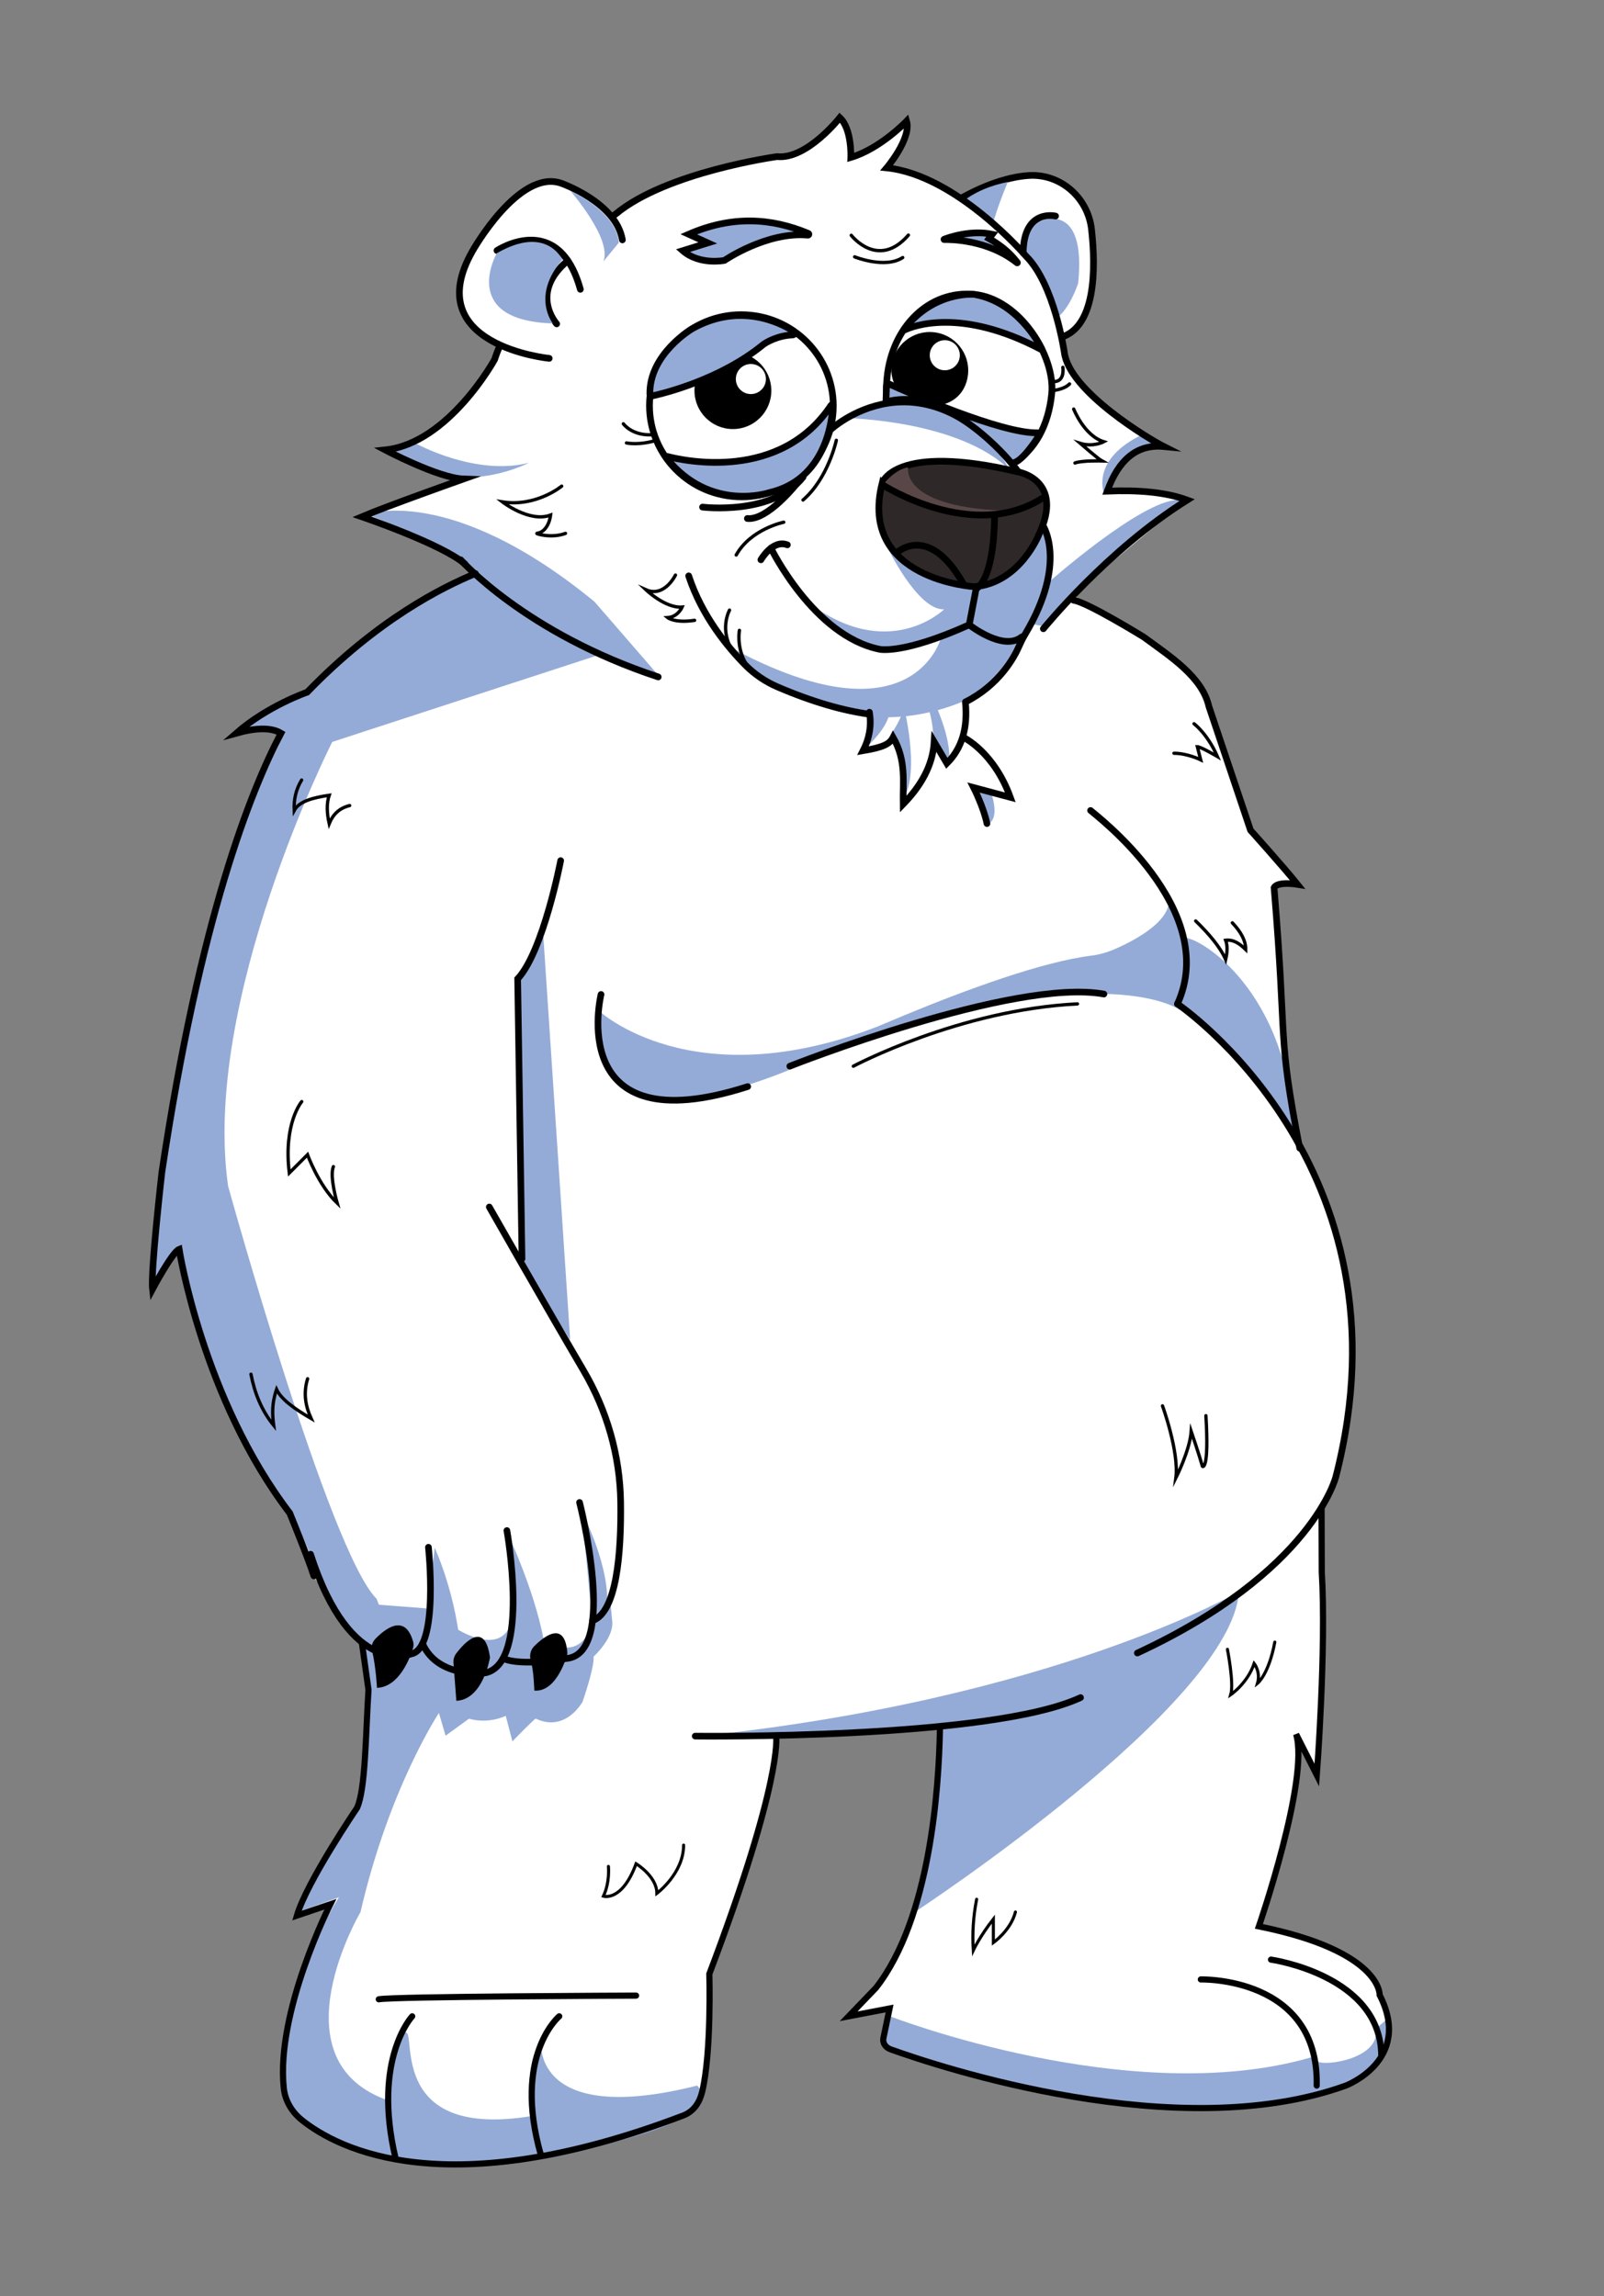 <?xml version="1.0" encoding="UTF-8"?>
<svg id="_6" data-name="6" xmlns="http://www.w3.org/2000/svg" viewBox="0 0 480 687">
  <rect x="0" y="0" width="480" height="687" fill="#808080" stroke="none"/>
  <defs>
    <style>
      .cls-1, .cls-2 {
        fill: #94abd7;
      }

      .cls-3, .cls-4 {
        fill: #fff;
      }

      .cls-5, .cls-6, .cls-7, .cls-8, .cls-9, .cls-2, .cls-10, .cls-4, .cls-11 {
        stroke: #000;
        stroke-linecap: round;
        stroke-miterlimit: 10;
      }

      .cls-5, .cls-6, .cls-7, .cls-8, .cls-9, .cls-10 {
        fill: none;
      }

      .cls-6 {
        stroke-width: .99px;
      }

      .cls-12 {
        fill: #594747;
      }

      .cls-7, .cls-2, .cls-4, .cls-11 {
        stroke-width: 2px;
      }

      .cls-8 {
        stroke-width: 1.84px;
      }

      .cls-9 {
        stroke-width: .92px;
      }

      .cls-10 {
        stroke-width: 1.98px;
      }

      .cls-11 {
        fill: #2e2828;
      }
    </style>
  </defs>
  <path class="cls-4" d="m284.11,61.44s11.78-8.09,23.63-8.92c9.57-.67,17.84,6.59,18.9,16.12,1.27,11.32,1.56,30.27-10.22,32.56"/>
  <path class="cls-1" d="m301.61,54.44s-7.99,18.22-6.28,26.47c0,0-10.36-20.44-9.03-19.33.46.39,4.01-4.84,15.31-7.14Z"/>
  <path class="cls-1" d="m311.4,66.12s13.79-6.24,11.24,18.63c0,0-3.99,12.42-9.96,11.17-1.22-.25-7.54-19.06-7.54-19.06,0,0,3.34-12.43,6.26-10.74Z"/>
  <path class="cls-3" d="m355.02,149.61c-6.61-2.42-14.84-3.03-23.94-2.66,3.35-9.24,8.78-14.13,16.94-13.34-4-2-28.33-16.42-29.77-28.18,0,0-2.93-20.41-11.52-28.86,0,0-20.74-24.2-41.63-26.34,0,0,7.43-8.79,5.95-13.97,0,0-7.88,8.24-16.69,10.85,0,0,.37-8.51-3.3-11.9,0,0-9.83,12.56-18.79,11.65,0,0-33.09,4.57-48.22,17.14,0,0-28.75,20.21-36.29,43.57,0,0-13.74,25.05-32.74,27.05,0,0,15.92,8.42,23.43,8.69,0,0-23.43,8.31-30.43,11.31,0,0,23.91,8.13,30.84,14.11l3.16,2.89c-9.84,4.08-29.17,13.62-50.36,35.51,0,0-11.79,4.03-21.21,12.26,5.85-1.63,10.44-1.78,13.4,0-9.08,17.21-24.28,55.33-35.66,131.37,0,0-3.39,29.75-2.81,34.96,0,0,5.91-11.09,7.98-11.91,0,0,7.05,44.85,33.1,78.93,0,0,5.61,13.74,7.21,18.79l14.36,19.84,2,14.26c-.87,14-.89,29.76-3.42,35.34,0,0-15,22.05-18,32.23l10-3.39s-16.32,32.06-13.93,54.99c.38,3.65,2.29,7.07,5.43,9.59,10.97,8.76,43.51,25.52,114.08-1.37,3.32-1.26,4.96-4.09,5.69-7.09,2.85-11.72,2.15-35.28,2.15-35.28,22-58,20-71,20-71l49.08-3.09.25,4.83c-.33,17.25-3.12,52.54-19.49,73.44l-8.17,8.5,12.26-2.34-1.85,8.87c-.29,1.41.59,2.79,2.14,3.35,14.53,5.22,86.01,29.01,136.23,10.85,0,0,20.14-7.58,10.14-27.09,0,0,.69-13.1-36.15-20.55,0,0,15.15-43.92,11.15-57.49l6.19,12.23s2.87-38.05,1.48-60.77l-.06-19.31,4.3-9.19c10.73-41.65,2.39-74.33-10.1-97.74l-.72-.56c-6.82-35.17-3.67-29.93-7.67-77.93,1-2,7-1,7-1-4-5-14.05-16.19-14.05-16.19l-12.46-37.06c-2-8.83-11.49-14.86-19.49-20.75,0,0-15.34-10.15-19.17-10.58l-1.15-2.7"/>
  <path class="cls-1" d="m179.12,302.35s27.88,26.33,83.51,4.8c0,0-45.24,26.94-70.3,20.7,0,0-16.36-5.76-13.21-25.5Z"/>
  <path class="cls-1" d="m313.24,174.71s28.44-25.25,39.33-25.11c.7,0,1.93.5,1.93.5,0,0-33.24,25.26-41.74,37.39l-4.23-.84,4.7-11.93Z"/>
  <path class="cls-1" d="m330.31,147.37s-3.89-9.95,11.54-17.35l5.42,3.06s-14.92,3.05-16.96,14.29Z"/>
  <path class="cls-1" d="m109.68,153.93s24.86-9.47,68.23,26.11l18.53,21.37s-36.99-11.56-57.58-32.68c0,0-18.78-11.48-29.18-14.8Z"/>
  <path class="cls-1" d="m177.27,485.61c-3.28,10.64-11.33,9.27-24-1-2.81,11.4-16,4.65-24.84-3.31l-22.16-1.69,4.45,23.17-3.45,37.12-18.06,32.18,12.23-4.41c-18.91,29.7-16.01,60.47-16.01,60.47,10.93,23.5,64.07,18.78,64.07,18.78,74.15-9.81,59.13-22.9,59.13-22.9-48.72,12.25-46.69-12.51-46.69-12.51-5.41,4.82-2.83,21.62-2.83,21.62-42.24,6.93-34.76-23.9-37.51-24.98s-6.33,20-6.33,20c-33.07-12.47-7.38-56.06-7.38-56.06,8.55-37.15,23.45-59.55,23.45-59.55l2,6.79,7-5.09c6,1.7,11-.85,11-.85l2,7.63s6.7-6.93,7-6.79c9,4.24,14-5.09,14-5.09,0,0,3.64-10.41,3.28-13.47,0,0,5.64-5.06,5.64-10.06l-.69-7.13-5.31,7.13"/>
  <path class="cls-1" d="m124.27,132.61s18,10,34.03,5.85c0,0-23.03,12.15-42.03-3.85l8-2Z"/>
  <path class="cls-1" d="m253.4,125.11s33.57.56,48.78,15.51c0,0-15.34-30.49-49.5-15.85"/>
  <path class="cls-1" d="m265.32,163.31s9.19,19.35,17.21,19.01c0,0-16.68,16.33-40.97-2.3,0,0,15.66,23.11,40.04,10.81,0,0-8.37,32.59-63.59,2.56,0,0,31.53,35.65,74.52,14.54,0,0,16.47-8.27,21.73-40.76,0,0-.02-10.34-4.92-11.63l-44.02,7.77Z"/>
  <path class="cls-1" d="m236.35,319.01s61-29.46,90.27-33.08c2.39-.3,4.71-.97,6.91-1.92,6.72-2.92,18.88-9.41,15.89-17.18,0,0,11.25,16.51,3.58,35.33,0,0-24.66-18.46-116.66,16.86Z"/>
  <path class="cls-1" d="m273.78,572.08s94.8-62.11,96.98-95.84c0,0-55.49,32.35-162.49,43.37l73-3s2.94,8.99-7.49,55.47Z"/>
  <path class="cls-1" d="m296.52,237.01s2.86,7.45-.65,9.41l-4.51-10.79,5.17,1.38Z"/>
  <path class="cls-1" d="m180.27,195.61l-80.85,26.38s-39.13,77.19-31.16,132.88c0,0,30.29,109.51,44.44,123.5,0,0,5.1,14.25,10.08,14.65,0,0-8.84,7.76-22.3-10.84l-13.06-29.39s-22.96-20.54-33.28-79.43l-7.84,10.2s2.04-92.85,38.9-164.13c.95-1.83-12.93,0-11.94-1.81,1.1-1.99,16-9,18.22-9.54,1.12-.27.63-2.69,2.7-3.51,15.37-16.48,22.26-20.5,47.08-32.96l39,24Z"/>
  <path class="cls-1" d="m387.27,339.61c-1.34-43.34-28.77-59.63-33-59l-.92,20.74c12.67,8.46,23.88,21.51,33.92,38.26Z"/>
  <path class="cls-1" d="m266.35,603.29s71.96,27.97,125.98,12.29l2.02,1.28c2.66,1.34,17.44-.89,17.46-8.72,0-2.25,3.29-3.2,3.54-4.85,0,0,11,22.05-42.2,26.88,0,0-52.65,2.91-100.72-14.96l-8.51-3.3,2.44-8.63Z"/>
  <polygon class="cls-1" points="162.44 277.81 170.63 400.94 156.1 378.07 154.91 292.87 162.44 277.81"/>
  <path class="cls-1" d="m130.1,463.1s8.23,17.9,7.91,37.3c0,0-11.47-4.13-11-10l3.08-27.31Z"/>
  <path class="cls-1" d="m152.43,459.95s10.16,21.87,11.07,37.02l-11.15.03s3.02-25.02.08-37.05Z"/>
  <path class="cls-1" d="m174.11,452.36s9.08,17.16,7.41,29.73l-4.23,3.69-3.17-33.41Z"/>
  <path class="cls-7" d="m312.23,188.13s19.04-23.52,43.04-38.52c-6.61-2.42-14.84-3.03-23.94-2.66,3.35-9.24,8.78-14.13,16.94-13.34-4-2-28.33-16.42-29.77-28.18,0,0-2.93-20.41-11.52-28.86,0,0-20.74-24.2-41.63-26.34,0,0,7.43-8.79,5.95-13.97,0,0-7.88,8.24-16.69,10.85,0,0,.37-8.51-3.3-11.9,0,0-9.83,12.56-18.79,11.65,0,0-33.09,4.57-48.22,17.14,0,0-28.75,20.21-36.29,43.57,0,0-13.74,25.05-32.74,27.05,0,0,15.92,8.42,23.43,8.69,0,0-23.43,8.31-30.43,11.31,0,0,23.91,8.13,30.84,14.11"/>
  <path class="cls-10" d="m388.94,343.54c-6.82-35.17-3.67-29.93-7.67-77.93,1-2,7-1,7-1-4-5-14.05-16.19-14.05-16.19l-12.46-37.06c-2-8.83-11.49-14.86-19.49-20.75,0,0-17.17-10.58-21-11"/>
  <path class="cls-8" d="m281.27,517.61c-.33,17.25-2.79,56.29-19.15,77.18l-8.17,8.5,12.26-2.34-1.85,8.87c-.29,1.41.59,2.79,2.14,3.35,14.53,5.22,86.01,29.01,136.23,10.85,0,0,20.14-7.58,10.14-27.09,0,0,.69-13.1-36.15-20.55,0,0,15.15-43.92,11.15-57.49l6.19,12.23s2.87-38.05,1.48-60.77l-.06-19.31"/>
  <path class="cls-10" d="m93.92,471.52c-1.6-5.05-7.21-18.79-7.21-18.79-26.05-34.08-33.1-78.93-33.1-78.93-2.07.82-7.98,11.91-7.98,11.91-.59-5.21,2.81-34.96,2.81-34.96,11.38-76.04,26.58-114.17,35.66-131.37-2.95-1.78-7.55-1.63-13.4,0,9.43-8.23,21.21-12.26,21.21-12.26,21.19-21.89,40.52-31.43,50.36-35.51"/>
  <path class="cls-4" d="m164.35,107.22s-39.16-3.82-22.93-32.16c0,0,13.83-24.56,26.46-20.25,0,0,16.5,5.71,18.37,16.96"/>
  <path class="cls-7" d="m265.73,120.12c-.6-2.51-.54-4.55-.26-7.31,1.53-14.97,12.56-26.11,26.16-24.71s24.23,18.57,23.09,29.76c-.97,9.49-5.1,16.9-11.46,20.7"/>
  <path d="m289.68,112.02c-.65,6.32-5.69,9.97-12.01,9.32-6.32-.65-11.51-5.35-10.87-11.67.65-6.32,6.29-10.92,12.61-10.27s10.92,6.29,10.27,12.61Z"/>
  <path class="cls-2" d="m270.63,98.76c2.57-1.22,16.98-6.88,41,5.84.09.05.2-.04.15-.14-1.01-2.04-7.5-14.14-20.15-16.36,0,0,0,0,0,0-.12-.01-12.11-1.18-21.12,10.49-.07.09.02.22.12.17Z"/>
  <path class="cls-11" d="m263.99,144.59s3.5-12.22,40.79-3.37c0,0,13.83,2.42,6.12,18.72,0,0-5.7,14.49-19.29,15.61,0,0-34.85-2.04-27.63-30.97Z"/>
  <ellipse class="cls-4" cx="221.87" cy="121.41" rx="27.25" ry="27.5" transform="translate(78.47 329.75) rotate(-84.15)"/>
  <circle cx="219.32" cy="116.88" r="11.5"/>
  <circle class="cls-3" cx="224.7" cy="113.41" r="4.5"/>
  <circle class="cls-3" cx="282.73" cy="106.29" r="4.5"/>
  <path class="cls-2" d="m194.48,117.88c0,.38.36.66.73.57,3.61-.79,20.35-4.91,33.04-15.24.96-.78,4.52-2.85,8.97-2.99.59-.02.8-.79.3-1.11-4.32-2.73-16.38-8.64-30.4-.74,0,0-12.84,7.53-12.64,19.5Z"/>
  <path class="cls-7" d="m292.16,176.11s5.21-1.99,5.47-21.56"/>
  <path class="cls-7" d="m268.65,165.16s9.42-8.58,19.63,9.55"/>
  <path class="cls-12" d="m271.75,139.84s-2.46,11.55,27.83,12.9c0,0-16.53,4.34-35.4-7.65,0,0,3.49-4.67,7.58-5.26Z"/>
  <path class="cls-2" d="m241.76,70.36c-12.28-1.14-24.98,7.56-24.98,7.56,0,0-7.42,1.49-12.46-2.91l7.49-2.33-5.71-2.59c12.98-5.66,24.75-4.88,35.79-.25.29.12.19.55-.13.52Z"/>
  <path class="cls-2" d="m304.36,78.64c-8.75-6.97-19.97-7.01-21.83-6.96-.05,0-.06-.07-.01-.09,1.36-.53,7.93-2.85,14.45-1.5l-.99,1.3c3.28,1.86,6.07,4.04,8.47,7.17.04.06-.03.13-.09.08Z"/>
  <path class="cls-7" d="m248.37,128.72s27.15-25.68,56.41,12.5"/>
  <path class="cls-7" d="m227.7,167.49s3.5-6.18,7.92-4.47"/>
  <path class="cls-7" d="m292.21,175.63l-2.17,11.32s10.23,8.08,15.71,3.62"/>
  <path class="cls-7" d="m230.71,164.02s12.75,26.2,32.44,30.23c0,0,6.86,1.71,26.88-7.3"/>
  <path class="cls-7" d="m260.18,213.7c-7.83-1.09-16.94-3.63-27.53-8.18-3.58-1.54-6.84-3.74-9.58-6.51-5.09-5.13-13.01-14.57-16.98-26.7"/>
  <path class="cls-7" d="m312.06,157.16s7.53,11.11-5.25,32.53c-.67,1.12-1.26,2.29-1.78,3.49-1.49,3.45-5.93,11.67-16,16.79"/>
  <path class="cls-7" d="m148.72,74.96s18.34-12.19,24.95,11.6"/>
  <path class="cls-7" d="m166.58,96.9s-8.34-9.21,3.33-18.91"/>
  <path class="cls-10" d="m288.27,220.61s9.08,4.23,14.08,17.96l-11-2.94s3,5.89,4,10.79"/>
  <path d="m112.25,490.44c2.79-2.91,8.9-7.95,11.37.72.17.61.18,1.26,0,1.88-.87,2.89-4.09,11.7-10.81,11.98,0,0-.29-6.19-1.47-11.12-.3-1.24.04-2.53.92-3.46Z"/>
  <path d="m136.55,494.68c2.4-3.14,8.57-9.91,10.08,1.24,0,0-2.02,12.63-10.07,12.97l-.86-11.38c-.08-1.02.23-2.02.85-2.83Z"/>
  <path d="m159.92,492.49c3.29-3.24,9.24-7.62,9.88,2.34,0,0-2.94,11.57-9.91,11.01,0,0-.13-5.89-1.07-9.09-.45-1.51-.03-3.15,1.1-4.26Z"/>
  <path class="cls-10" d="m128.21,462.95s3.25,30.52-5.23,31.93c0,0-18,7.53-30.05-29.85"/>
  <path class="cls-10" d="m126.44,491.78c4.7,10.65,18.92,8.73,18.92,8.73,13.39-3.1,6.33-42.56,6.33-42.56"/>
  <path class="cls-10" d="m173.43,449.54s11.76,45.49-4.07,46.71c0,0-13.02,2.44-18.74,0"/>
  <path class="cls-10" d="m236.35,319.01s67-26.49,94-21.58"/>
  <path class="cls-10" d="m167.78,257.5s-5.19,27.14-12.87,35.38l1.3,83.75"/>
  <path class="cls-10" d="m146.42,361.14s16.67,29.29,28.21,48.94c7.04,11.99,10.91,25.53,11.1,39.35.21,15.31-1.18,32.97-8.42,35.48"/>
  <path class="cls-10" d="m352.35,300.37s71.41,48.28,47.41,141.47c0,0-7,28.45-59.41,52.76"/>
  <path class="cls-10" d="m208.04,519.46s88.31,1.07,115.32-11.53"/>
  <path class="cls-8" d="m113.35,598.2c4-.85,77-1.1,77-1.1"/>
  <path class="cls-8" d="m123.35,603.29s-12,12.72-5,42.41"/>
  <path class="cls-8" d="m167.35,603.29s-14,11.66-5.5,41.46"/>
  <path class="cls-8" d="m359.35,592.26s35.36-.96,34.68,31.76"/>
  <path class="cls-8" d="m380.35,586.33s33,4.66,33,28.84"/>
  <path class="cls-7" d="m315.88,64.65s-9.59-2.36-9.68,11.03"/>
  <path class="cls-7" d="m264.17,145.1s26.87,17.34,47.85,3.9"/>
  <path class="cls-1" d="m170.66,57.1s12.6,14.36,9.9,21.12l4.59-5.56s.57-8.18-14.49-15.56Z"/>
  <path class="cls-1" d="m148.64,75.8s-11.44,20.09,16.78,20.97c0,0-6.56-8.21,2.86-19.06,0,0-4.68-10.59-19.64-1.92Z"/>
  <path class="cls-7" d="m137.85,167.49s19.25,21.92,59.12,35.05"/>
  <path class="cls-10" d="m326.35,242.5c1,.98,39,29.43,26,57.88"/>
  <path class="cls-7" d="m210.24,151.73s20.93,2.59,30.07-8.98"/>
  <path class="cls-5" d="m168.08,145.46s-7.59,6.3-17.74,4.71c0,0,8.14,6.32,14.42,3.94,0,0-.46,4.93-4.09,5.48-.5.08,4.37,1.58,8.55,0"/>
  <path class="cls-5" d="m321.31,122.4s3.1,7.95,9,9.77c0,0-3.14,1.69-7.03.49,0,0,5.44,4.71,6.45,5.25,0,0-5.96-.17-8.05.62"/>
  <path class="cls-6" d="m90.29,329.61s-5.53,6.44-3.72,21.35l5.46-5.47s3.28,9.12,8.87,14.49c0,0-2.36-8.06-1.13-10.92"/>
  <path class="cls-6" d="m347.88,420.64s5,13.73,4,21.58c0,0,4.19-8.29,4.59-13.95,0,0,2.41,7.09,3.37,10.49,0,0,2.03,1.5,1.03-15.18"/>
  <path class="cls-7" d="m238.17,145.03s-8.54,10.73-14.51,10.11"/>
  <path class="cls-9" d="m182.07,558.44s.5,4.67-1.5,8.91c0,0,5.56,1.79,9.78-9.71,0,0,6.22,3.77,6.22,8.86,0,0,8-5.94,8-14.42"/>
  <path class="cls-5" d="m202.13,172.07s-3.32,6.85-8.83,4.39c0,0,5.82,5.59,10.84,5.18,0,0-1.26,2.96-4.34,3.15,0,0,2.06,1.72,8.05.82"/>
  <path class="cls-6" d="m357.31,216.55s4,2.94,7,9.81c0,0-5-2.94-6-2.94l1,3.92s-4-1.96-8-1.96"/>
  <path class="cls-9" d="m367.31,493.48s2,10.18,1,13.57c0,0,5-3.39,7-9.33,0,0,2,2.54,1,5.94,0,0,3.36-2.63,5.18-12.34"/>
  <path class="cls-5" d="m218.31,182.55s-3.34,6.03,1.24,12.67"/>
  <path class="cls-5" d="m254.74,70.41s8.03,10.38,17.1-.06"/>
  <path class="cls-5" d="m234.53,156.25s-9.85,2-14.22,9.81"/>
  <path class="cls-5" d="m255.75,76.85s9.1,3.68,14.39.21"/>
  <path class="cls-5" d="m186.54,126.8s2.71,3.86,9.26,3.24"/>
  <path class="cls-5" d="m318.07,109.91s.75,4.88-3.38,4.18"/>
  <path class="cls-10" d="m179.86,297.54s-11.1,45.23,43.9,27.57"/>
  <path class="cls-6" d="m255.36,319.01s31.74-16.89,67.07-18.64"/>
  <path class="cls-9" d="m292.26,568.27c-1,5.09-1.33,10.18-1,15.27,0,0,2-4.24,6-9.33v7.03s5.21-3.66,6.61-9.16"/>
  <path class="cls-6" d="m75.1,411.17c1.09,5.66,3.18,10.85,6.8,15.31-.42-3.22-.6-6.56.86-10.76,1.43,3.01,5.46,5.88,10.34,8.7-1.68-3.7-2.38-7.6-1.05-11.89"/>
  <path class="cls-6" d="m90.26,233.39c-1.68,2.76-2.38,5.8-2.22,9.11,1.46-2.73,5.61-3.85,10.47-4.55-.83,2.48-.7,5.36,0,8.48,1.11-2.7,2.99-4.65,6.13-5.4"/>
  <path class="cls-2" d="m199.72,136.58c5.16,1.34,33.79,7.55,48.98-15.33.16-.23.52-.13.5.15-.18,4.35-1.97,22.11-19.07,26.02,0,0-17.66,5.94-30.7-10.39-.17-.21.03-.51.28-.45Z"/>
  <path class="cls-2" d="m266.14,114.93c5.16,2.33,33.49,14.88,44.4,14.57.4-.01.64.43.43.76-1.48,2.33-5.81,8.73-8.36,8.23,0,0-19.09-23.53-37.49-18.21l.17-4.83c.02-.43.46-.7.85-.53Z"/>
  <path class="cls-8" d="m232.27,519.61s2,13-20,71c0,0,.69,23.57-2.15,35.28-.73,3-2.37,5.83-5.69,7.09-70.57,26.89-103.11,10.13-114.08,1.37-3.14-2.51-5.05-5.94-5.43-9.59-2.39-22.93,13.93-54.99,13.93-54.99l-10,3.39c3-10.18,18-32.23,18-32.23,2.53-5.57,2.55-21.33,3.42-35.34l-2-14.26"/>
  <path class="cls-5" d="m187.47,132.53s3.63.83,8.97-.8"/>
  <path class="cls-5" d="m314.8,116.88s3.55-.24,5.26-2"/>
  <path class="cls-5" d="m250.27,131.74s-2.42,11.36-9.96,17.86"/>
  <path class="cls-6" d="m357.81,275.55c4.01,3.91,7.33,7.79,8.97,11.56.49-2.12.62-4.1,0-5.78,2.39-.28,4.25,1.08,6,2.78.04-2.61-1.42-5.28-4-8"/>
  <path class="cls-5" d="m221.27,188.61s-1.37,7.59,4.31,12.79"/>
  <path class="cls-1" d="m265.13,221.94s6.15-8.33,5.15-11.33c0,0,5.22,19.85.11,28.43-.18-6.62-.82-12.73-3.09-17.09h-2.17Z"/>
  <path class="cls-1" d="m279.55,209.97s5.21,10.83,4.46,17.73l-4.74-7.1c0-3-.65-6.32-1.77-10l2.04-.64Z"/>
  <path class="cls-1" d="m259.27,223.61s6.72-6.11,6.86-10.55h-5.41l-1.45,10.55Z"/>
  <path class="cls-10" d="m288.89,210.04c.8,7.91-1.13,13.97-5.54,18.36l-3.8-6.45c-.42,7.02-3.89,13.13-9.28,18.67-.11-6.67,1-13-3-20-1,2-3,3-9,4,1.99-3.88,2.54-7.72,1.91-11.53"/>
</svg>